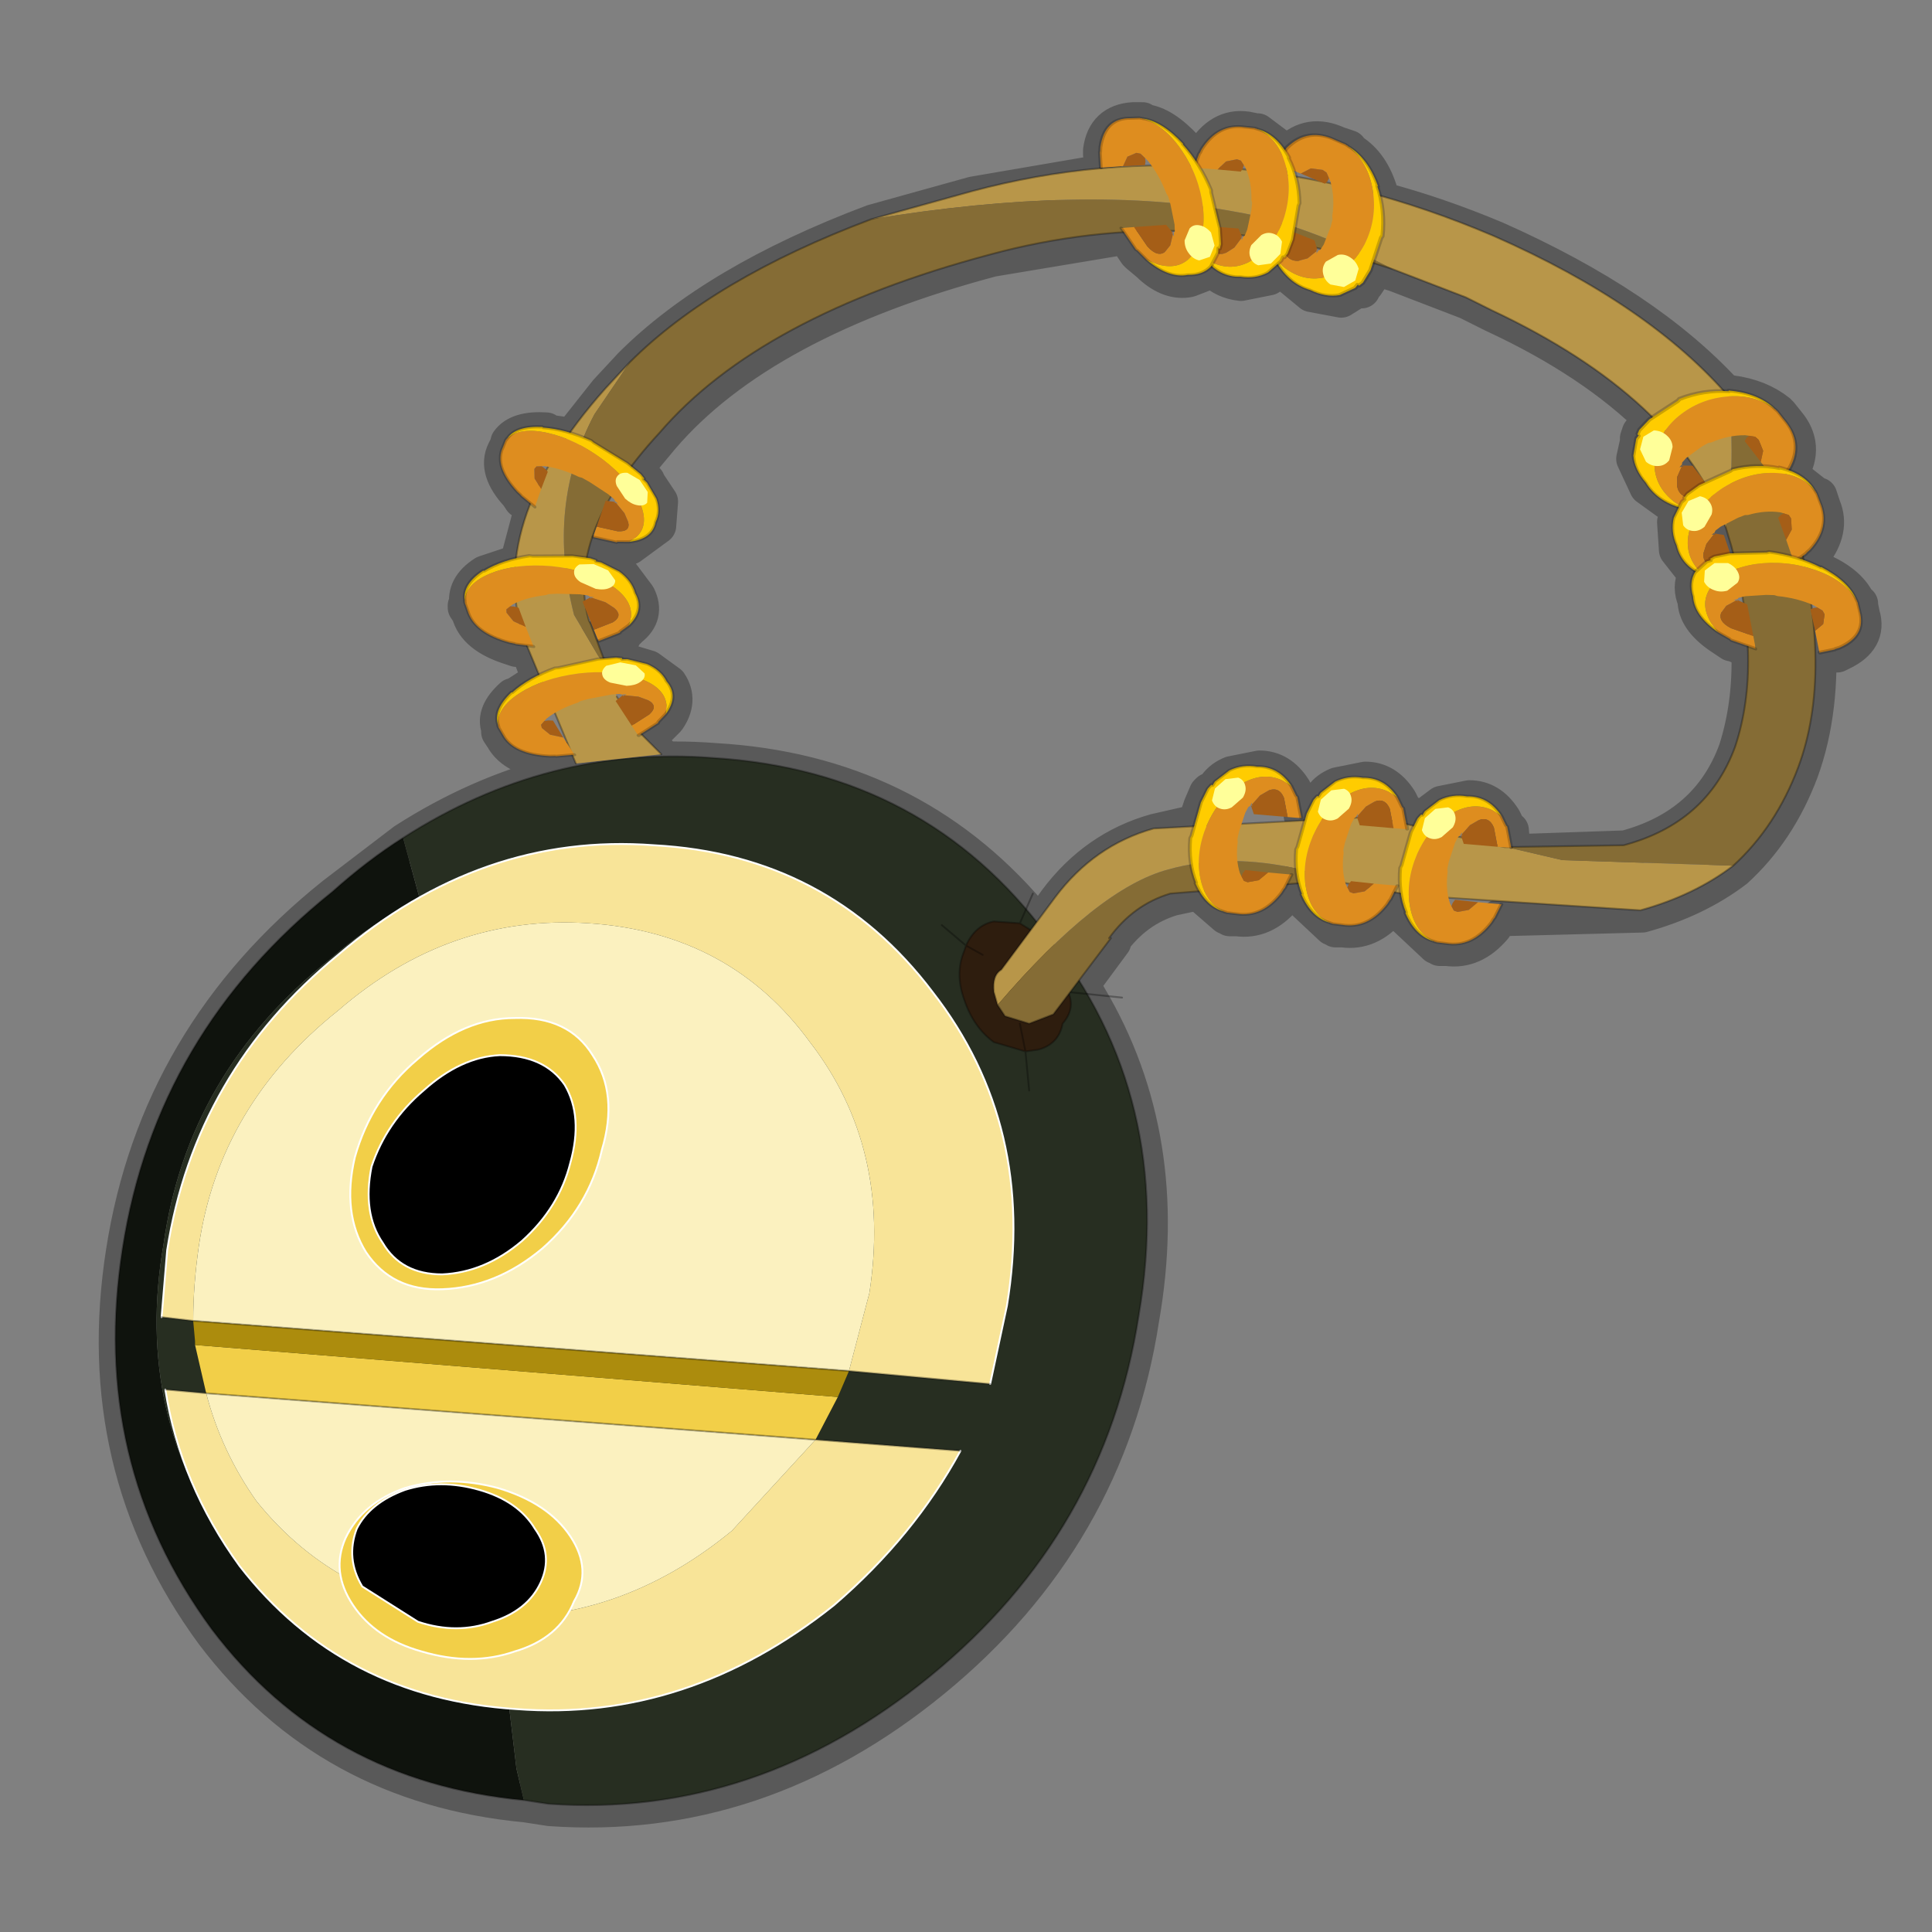 <?xml version="1.0" encoding="UTF-8" standalone="no"?>
<svg xmlns:xlink="http://www.w3.org/1999/xlink" height="520.0px" width="520.0px" xmlns="http://www.w3.org/2000/svg">
  <rect width="100%" height="100%" fill="#808080" stroke="none"/>
  <g transform="matrix(10.0, 0.0, 0.0, 10.0, 0.0, 0.0)">
    <use height="52.0" transform="matrix(1.0, 0.0, 0.0, 1.0, 0.0, 0.0)" width="52.0" xlink:href="#sprite0"/>
  </g>
  <defs>
    <g id="sprite0" transform="matrix(1.0, 0.0, 0.0, 1.0, 0.0, 0.0)">
      <use height="52.0" transform="matrix(1.0, 0.0, 0.0, 1.0, 0.0, 0.0)" width="52.0" xlink:href="#sprite1"/>
      <use height="46.45" transform="matrix(1.0, 0.0, 0.0, 1.0, 2.65, 2.75)" width="48.0" xlink:href="#shape1"/>
      <use height="10.75" transform="matrix(0.309, -0.206, 0.28, 0.228, 30.296, 22.535)" width="11.25" xlink:href="#sprite2"/>
      <use height="10.75" transform="matrix(0.387, 0.119, -0.078, 0.298, 13.983, 16.768)" width="11.25" xlink:href="#sprite2"/>
      <use height="10.75" transform="matrix(0.309, -0.206, 0.28, 0.228, 33.146, 22.835)" width="11.25" xlink:href="#sprite2"/>
      <use height="10.75" transform="matrix(0.309, -0.206, 0.28, 0.228, 35.946, 23.335)" width="11.25" xlink:href="#sprite2"/>
      <use height="10.75" transform="matrix(0.354, 0.202, -0.126, 0.281, 13.534, 13.54)" width="11.25" xlink:href="#sprite2"/>
      <use height="10.75" transform="matrix(-0.332, 0.118, -0.292, -0.335, 39.055, 6.942)" width="11.25" xlink:href="#sprite2"/>
      <use height="10.75" transform="matrix(-0.287, 0.214, -0.307, -0.227, 36.728, 5.463)" width="11.25" xlink:href="#sprite2"/>
      <use height="10.75" transform="matrix(-0.172, 0.263, -0.371, -0.194, 34.179, 4.863)" width="11.25" xlink:href="#sprite2"/>
      <use height="10.75" transform="matrix(0.165, 0.328, -0.291, 0.133, 16.241, 10.48)" width="11.25" xlink:href="#sprite2"/>
      <use height="10.75" transform="matrix(-0.028, 0.351, 0.399, 0.196, 44.152, 9.108)" width="11.25" xlink:href="#sprite2"/>
      <use height="10.75" transform="matrix(-0.133, 0.333, 0.298, 0.238, 46.189, 10.937)" width="11.25" xlink:href="#sprite2"/>
      <use height="10.75" transform="matrix(-0.21, 0.235, 0.284, 0.308, 47.451, 13.259)" width="11.25" xlink:href="#sprite2"/>
    </g>
    <g id="sprite1" transform="matrix(1.0, 0.0, 0.0, 1.0, 0.0, 0.0)">
      <use height="52.0" transform="matrix(1.0, 0.0, 0.0, 1.0, 0.0, 0.0)" width="52.0" xlink:href="#shape0"/>
    </g>
    <g id="shape0" transform="matrix(1.0, 0.0, 0.0, 1.0, 0.0, 0.0)">
      <path d="M52.0 0.0 L52.0 52.0 0.0 52.0 0.0 0.0 52.0 0.0" fill="#ffba2e" fill-opacity="0.0" fill-rule="evenodd" stroke="none"/>
    </g>
    <g id="shape1" transform="matrix(1.0, 0.0, 0.0, 1.0, -2.65, -2.75)">
      <path d="M14.7 11.6 Q13.95 11.55 13.7 11.9 L13.7 11.95 13.6 12.15 Q13.35 12.65 13.95 13.3 L14.05 13.45 14.1 13.45 14.35 13.65 13.95 15.15 13.05 15.45 Q12.5 15.8 12.6 16.3 L12.55 16.3 12.55 16.35 12.65 16.5 Q12.8 17.1 13.75 17.4 L13.9 17.45 13.95 17.45 14.25 17.5 14.55 18.3 13.85 18.75 13.8 18.75 Q13.3 19.2 13.45 19.6 L13.45 19.7 13.55 19.85 Q13.85 20.4 14.85 20.5 L15.0 20.45 15.05 20.5 15.45 20.45 15.55 20.65 17.85 20.4 17.35 19.9 17.75 19.55 17.95 19.35 Q18.3 18.85 18.0 18.4 L17.45 18.0 16.95 17.85 16.8 17.85 16.65 17.8 16.6 17.75 16.3 17.85 16.05 17.2 16.1 17.25 16.2 17.35 16.75 17.15 16.75 17.1 16.95 16.9 Q17.4 16.55 17.15 16.05 L16.7 15.45 16.2 15.25 16.1 15.2 16.1 15.15 15.95 15.15 15.9 15.1 15.85 15.1 16.15 14.15 16.05 14.45 16.0 14.6 16.6 14.65 16.65 14.65 16.95 14.7 17.7 14.15 17.75 13.5 17.45 13.05 17.35 13.0 17.4 12.95 17.3 12.9 17.25 12.85 17.05 12.65 17.8 11.75 Q20.5 8.6 26.7 6.95 L30.3 6.35 30.6 6.8 30.65 6.85 30.95 7.1 31.0 7.15 Q31.5 7.6 32.0 7.5 L32.65 7.25 Q32.95 7.55 33.4 7.6 L34.15 7.45 34.45 7.2 35.3 7.9 36.1 8.05 36.5 7.8 36.6 7.75 36.65 7.8 36.7 7.7 36.75 7.65 36.95 7.35 37.05 7.2 37.55 7.35 39.5 8.1 40.2 8.45 Q42.9 9.7 44.55 11.35 L44.45 11.4 44.2 11.65 44.15 11.65 44.1 11.8 44.15 11.8 44.1 11.9 44.0 12.35 44.35 13.1 45.25 13.75 45.1 14.05 45.15 14.8 45.7 15.5 45.65 15.5 Q45.5 15.8 45.65 16.15 45.65 16.65 46.3 17.1 L46.6 17.3 46.65 17.3 47.1 17.5 Q47.15 18.95 46.75 20.2 46.0 22.25 43.75 22.85 L40.85 22.95 40.7 22.95 40.6 22.9 40.7 22.9 40.65 22.35 40.6 22.35 40.45 22.05 Q40.1 21.5 39.55 21.5 L38.8 21.65 38.4 21.95 38.35 22.05 38.3 22.05 38.2 22.1 38.15 22.15 38.1 22.35 37.9 22.25 37.85 21.85 37.8 21.85 37.65 21.55 Q37.3 21.0 36.75 21.0 L36.0 21.15 Q35.75 21.25 35.6 21.45 L35.55 21.55 35.5 21.55 35.4 21.6 35.35 21.65 35.25 21.95 35.05 21.95 35.0 21.55 34.95 21.55 34.8 21.25 Q34.45 20.7 33.9 20.7 L33.15 20.85 Q32.9 20.95 32.75 21.15 L32.7 21.25 32.65 21.25 32.55 21.3 32.5 21.35 32.35 21.7 32.2 22.15 31.1 22.4 Q29.5 22.85 28.45 24.25 L27.95 24.95 27.7 24.6 Q24.45 20.8 19.25 20.5 14.8 20.15 10.9 22.65 L9.0 24.1 Q4.25 27.9 3.35 33.7 2.45 39.45 5.75 43.95 8.85 48.05 14.15 48.55 L14.8 48.65 Q20.4 49.05 25.1 45.2 29.8 41.35 30.7 35.5 31.55 30.65 29.3 26.85 L29.1 26.5 29.95 25.35 29.9 25.35 Q30.55 24.45 31.55 24.15 L32.25 24.0 33.0 24.65 33.05 24.65 33.1 24.7 33.3 24.7 Q34.0 24.8 34.55 24.15 L34.6 24.05 34.65 24.0 34.8 23.75 34.95 23.75 35.05 24.15 35.05 24.2 35.85 24.95 35.9 24.95 35.95 25.0 36.15 25.0 Q36.85 25.1 37.4 24.45 L37.45 24.35 37.5 24.3 37.65 24.1 37.75 24.1 37.85 24.65 37.85 24.7 38.65 25.45 38.7 25.45 38.75 25.5 38.95 25.5 Q39.65 25.6 40.2 24.95 L40.25 24.85 40.3 24.8 40.35 24.7 44.2 24.6 Q45.65 24.2 46.7 23.4 47.85 22.35 48.45 20.75 49.05 19.1 48.9 16.95 L48.9 17.1 49.05 17.65 49.4 17.6 49.45 17.6 49.55 17.55 Q50.3 17.2 50.1 16.55 L50.05 16.3 50.05 16.25 50.0 16.25 Q49.8 15.75 49.05 15.4 L48.6 15.25 48.6 15.1 48.7 15.0 48.8 14.9 Q49.3 14.25 49.05 13.65 L48.95 13.35 48.9 13.35 48.2 12.8 48.2 12.7 Q48.6 12.0 48.1 11.4 L47.9 11.15 47.85 11.15 47.85 11.1 Q47.35 10.7 46.6 10.6 L46.45 10.6 Q44.3 8.25 40.25 6.45 38.7 5.8 37.2 5.4 L37.1 5.1 Q36.85 4.35 36.3 4.05 L36.3 4.0 36.0 3.9 Q35.25 3.55 34.7 4.1 L34.65 4.15 33.85 3.55 33.8 3.55 33.55 3.5 Q32.85 3.4 32.4 4.15 L32.35 4.2 32.25 4.45 31.9 4.0 Q31.3 3.35 30.8 3.3 L30.75 3.25 30.7 3.25 30.5 3.25 Q29.75 3.3 29.65 4.05 L29.65 4.15 29.7 4.65 26.2 5.25 23.5 6.0 Q19.25 7.6 17.0 9.85 L16.35 10.55 15.4 11.75 14.7 11.65 14.7 11.6 M45.45 12.45 L45.35 12.55 45.35 12.6 45.6 12.65 45.85 13.0 45.5 12.45 45.45 12.45 M46.15 14.5 L46.1 14.5 46.2 14.4 46.25 14.4 46.25 14.35 46.35 14.25 46.5 14.2 46.5 14.3 46.65 14.8 46.7 15.0 46.65 15.0 46.45 14.5 46.2 14.45 46.15 14.5" fill="none" stroke="#000000" stroke-linecap="round" stroke-linejoin="round" stroke-opacity="0.302" stroke-width="1.0"/>
      <path d="M10.85 22.55 L11.3 24.2 Q10.05 24.8 8.9 25.8 5.05 28.85 4.4 33.5 3.6 38.1 6.25 41.75 8.95 45.2 13.5 45.45 L13.65 45.5 13.9 47.6 14.1 48.45 Q8.8 47.95 5.7 43.85 2.4 39.35 3.3 33.6 4.2 27.8 8.95 24.0 9.9 23.15 10.85 22.55" fill="#0f130d" fill-rule="evenodd" stroke="none"/>
      <path d="M10.85 22.55 Q14.75 20.05 19.2 20.4 24.9 20.75 28.2 25.2 31.65 29.55 30.65 35.4 29.75 41.25 25.05 45.1 20.35 48.95 14.75 48.55 L14.1 48.45 13.9 47.6 13.65 45.5 13.5 45.45 Q8.95 45.2 6.25 41.75 3.6 38.1 4.4 33.5 5.05 28.85 8.9 25.8 10.05 24.8 11.3 24.2 L10.85 22.55 M12.2 27.65 L11.7 25.9 11.3 24.2 11.7 25.9 12.2 27.65" fill="#272e21" fill-rule="evenodd" stroke="none"/>
      <path d="M14.1 48.45 L14.75 48.55 Q20.35 48.95 25.05 45.1 29.75 41.25 30.65 35.4 31.65 29.55 28.2 25.2 24.9 20.75 19.2 20.4 14.75 20.05 10.85 22.55 9.9 23.15 8.95 24.0 4.2 27.8 3.3 33.6 2.4 39.35 5.7 43.85 8.8 47.95 14.1 48.45 M11.3 24.2 L11.7 25.9 12.2 27.65" fill="none" stroke="#000000" stroke-linecap="round" stroke-linejoin="round" stroke-opacity="0.302" stroke-width="0.05"/>
      <path d="M4.35 35.45 L4.5 33.65 Q5.25 28.85 9.1 25.7 12.95 22.4 17.6 22.75 22.3 23.0 25.1 26.7 27.9 30.3 27.1 35.15 L26.65 37.25 22.85 36.9 23.4 34.8 Q24.0 30.9 21.8 28.05 19.65 25.1 15.85 24.85 12.1 24.6 9.1 27.2 5.9 29.75 5.35 33.55 5.2 34.6 5.2 35.55 L4.35 35.45 M21.95 38.75 L25.85 39.05 Q24.6 41.35 22.45 43.2 18.5 46.35 13.9 46.0 9.2 45.7 6.45 42.15 4.85 39.95 4.45 37.4 L5.55 37.5 Q5.95 39.05 6.9 40.4 9.15 43.2 12.9 43.5 16.6 43.75 19.7 41.2 L21.95 38.75" fill="#f8e498" fill-rule="evenodd" stroke="none"/>
      <path d="M5.2 35.55 Q5.2 34.6 5.35 33.55 5.9 29.75 9.1 27.2 12.1 24.6 15.85 24.85 19.65 25.1 21.8 28.05 24.0 30.9 23.4 34.8 L22.85 36.9 5.2 35.55 M5.55 37.5 L21.95 38.75 19.7 41.2 Q16.6 43.75 12.9 43.5 9.15 43.2 6.9 40.4 5.95 39.05 5.55 37.5" fill="#fbf1bf" fill-rule="evenodd" stroke="none"/>
      <path d="M5.55 37.5 L5.25 36.2 22.55 37.6 21.95 38.75 5.55 37.5" fill="#f2cf48" fill-rule="evenodd" stroke="none"/>
      <path d="M5.25 36.2 L5.25 36.1 5.2 35.55 22.85 36.9 22.55 37.6 5.25 36.2" fill="#ac8c0d" fill-rule="evenodd" stroke="none"/>
      <path d="M26.65 37.25 L27.1 35.15 Q27.9 30.3 25.1 26.7 22.3 23.0 17.6 22.75 12.95 22.4 9.1 25.7 5.25 28.85 4.5 33.65 L4.35 35.45 M25.85 39.05 Q24.6 41.35 22.45 43.2 18.5 46.35 13.9 46.0 9.2 45.7 6.45 42.15 4.85 39.95 4.45 37.4" fill="none" stroke="#ffffff" stroke-linecap="round" stroke-linejoin="round" stroke-width="0.05"/>
      <path d="M4.35 35.45 L5.2 35.55 22.85 36.9 26.65 37.25 M21.95 38.75 L25.85 39.05 M4.45 37.4 L5.55 37.5 M21.95 38.75 L5.55 37.5" fill="none" stroke="#000000" stroke-linecap="round" stroke-linejoin="round" stroke-opacity="0.302" stroke-width="0.05"/>
      <path d="M15.45 43.1 Q15.95 42.25 15.35 41.35 14.75 40.45 13.4 40.05 12.1 39.7 10.9 40.05 9.75 40.45 9.3 41.4 8.9 42.3 9.5 43.2 10.1 44.1 11.35 44.45 12.7 44.85 13.85 44.45 15.05 44.1 15.45 43.1" fill="#f2cf48" fill-rule="evenodd" stroke="none"/>
      <path d="M15.45 43.1 Q15.95 42.25 15.35 41.35 14.75 40.45 13.4 40.05 12.1 39.7 10.9 40.05 9.75 40.45 9.3 41.4 8.9 42.3 9.5 43.2 10.1 44.1 11.35 44.45 12.7 44.85 13.85 44.45 15.05 44.1 15.45 43.1 Z" fill="none" stroke="#ffffff" stroke-linecap="round" stroke-linejoin="round" stroke-width="0.05"/>
      <path d="M14.55 42.6 Q14.9 41.85 14.4 41.15 13.95 40.4 12.9 40.1 11.85 39.8 10.9 40.1 9.95 40.45 9.6 41.15 9.3 41.95 9.75 42.7 L11.25 43.65 Q12.3 44.0 13.25 43.65 14.2 43.35 14.55 42.6" fill="#000000" fill-rule="evenodd" stroke="none"/>
      <path d="M14.55 42.6 Q14.9 41.85 14.4 41.15 13.95 40.4 12.9 40.1 11.85 39.8 10.9 40.1 9.95 40.45 9.6 41.15 9.3 41.95 9.75 42.7 L11.25 43.65 Q12.3 44.0 13.25 43.65 14.2 43.35 14.55 42.6 Z" fill="none" stroke="#ffffff" stroke-linecap="round" stroke-linejoin="round" stroke-width="0.05"/>
      <path d="M16.2 30.95 Q15.85 32.5 14.6 33.6 13.35 34.65 11.9 34.7 10.55 34.75 9.85 33.7 9.2 32.65 9.55 31.15 10.0 29.55 11.25 28.5 12.5 27.4 13.85 27.4 15.3 27.35 15.95 28.4 16.65 29.45 16.2 30.95" fill="#f2cf48" fill-rule="evenodd" stroke="none"/>
      <path d="M16.2 30.95 Q15.85 32.5 14.6 33.6 13.35 34.65 11.9 34.7 10.55 34.75 9.85 33.7 9.2 32.65 9.55 31.15 10.0 29.55 11.25 28.5 12.5 27.4 13.85 27.4 15.3 27.35 15.95 28.4 16.65 29.45 16.2 30.95 Z" fill="none" stroke="#ffffff" stroke-linecap="round" stroke-linejoin="round" stroke-width="0.05"/>
      <path d="M15.35 31.3 Q15.05 32.5 14.05 33.4 13.05 34.25 11.9 34.3 10.8 34.3 10.3 33.45 9.75 32.65 10.0 31.4 10.4 30.2 11.4 29.35 12.4 28.45 13.45 28.4 14.65 28.4 15.2 29.2 15.7 30.05 15.35 31.3" fill="#000000" fill-rule="evenodd" stroke="none"/>
      <path d="M15.35 31.3 Q15.05 32.5 14.05 33.4 13.05 34.25 11.9 34.3 10.8 34.3 10.3 33.45 9.75 32.65 10.0 31.4 10.4 30.2 11.4 29.35 12.4 28.45 13.45 28.4 14.65 28.4 15.2 29.2 15.7 30.05 15.35 31.3 Z" fill="none" stroke="#ffffff" stroke-linecap="round" stroke-linejoin="round" stroke-width="0.05"/>
      <path d="M26.0 25.45 Q26.25 24.9 26.75 24.8 L27.45 24.85 27.85 25.1 Q28.45 25.45 28.7 26.2 L28.75 26.7 Q28.95 27.15 28.6 27.55 28.5 28.1 27.95 28.25 L27.6 28.3 27.45 27.55 27.6 28.3 26.75 28.05 Q26.2 27.65 25.95 26.9 25.7 26.2 25.95 25.6 L26.0 25.45 26.45 25.7 26.0 25.45 M28.75 26.7 L28.1 26.6 28.75 26.7" fill="#2e1d0e" fill-rule="evenodd" stroke="none"/>
      <path d="M28.75 26.7 L28.7 26.2 Q28.45 25.45 27.85 25.1 L27.45 24.85 26.75 24.8 Q26.25 24.9 26.0 25.45 L26.45 25.7 M27.45 24.85 L27.8 24.05 M28.75 26.7 Q28.95 27.15 28.6 27.55 28.5 28.1 27.95 28.25 L27.6 28.3 27.7 29.35 M27.6 28.3 L27.45 27.55 M28.1 26.6 L28.75 26.7 30.2 26.85 M26.0 25.45 L25.35 24.9 M26.0 25.45 L25.95 25.6 Q25.7 26.2 25.95 26.9 26.2 27.65 26.75 28.05 L27.6 28.3" fill="none" stroke="#000000" stroke-linecap="round" stroke-linejoin="round" stroke-opacity="0.302" stroke-width="0.05"/>
      <path d="M23.45 5.9 L26.15 5.15 Q33.05 3.3 40.2 6.35 44.4 8.2 46.55 10.7 46.7 12.65 46.45 14.2 45.15 10.7 40.15 8.35 L39.45 8.0 37.5 7.25 Q35.05 6.0 33.25 5.7 29.25 4.95 23.45 5.9 M46.65 23.3 Q45.6 24.1 44.15 24.5 L38.0 24.1 35.85 23.7 35.0 23.4 Q33.05 22.95 31.45 23.4 29.55 23.9 26.85 27.05 L26.75 26.7 Q26.7 26.25 26.95 26.1 L28.4 24.15 Q29.45 22.75 31.05 22.3 L36.65 22.0 37.05 22.0 38.15 22.25 38.5 22.35 40.5 22.8 40.55 22.8 42.05 23.15 46.65 23.3 M16.95 9.75 L16.0 11.15 Q14.7 13.6 15.45 16.55 L16.1 17.65 16.35 18.0 16.6 18.75 17.2 19.7 17.8 20.3 15.5 20.55 14.15 17.3 Q13.0 14.15 16.3 10.45 L16.95 9.75" fill="#b89649" fill-rule="evenodd" stroke="none"/>
      <path d="M23.45 5.9 Q29.25 4.95 33.25 5.7 35.05 6.0 37.5 7.25 32.0 5.4 26.65 6.85 20.45 8.5 17.75 11.65 15.2 14.4 15.85 16.7 L15.9 16.8 16.35 18.0 16.1 17.65 15.45 16.55 Q14.7 13.6 16.0 11.15 L16.95 9.75 Q19.2 7.5 23.45 5.9 M46.45 14.2 Q46.7 12.65 46.55 10.7 47.85 12.4 48.35 14.25 49.35 18.1 48.4 20.65 47.8 22.25 46.65 23.3 L42.05 23.15 40.55 22.8 43.7 22.75 Q45.95 22.15 46.7 20.1 47.45 17.85 46.6 14.7 L46.45 14.2 M35.85 23.7 L31.5 24.05 Q30.5 24.35 29.85 25.25 L29.9 25.25 28.35 27.3 27.7 27.55 27.05 27.35 26.85 27.05 Q29.55 23.9 31.45 23.4 33.05 22.95 35.0 23.4 L35.85 23.7" fill="#856c35" fill-rule="evenodd" stroke="none"/>
      <path d="M46.55 10.7 Q44.4 8.2 40.2 6.35 33.05 3.3 26.15 5.15 L23.45 5.9 Q19.2 7.5 16.95 9.75 L16.3 10.45 Q13.0 14.15 14.15 17.3 L15.5 20.55 M37.5 7.25 L39.45 8.0 40.15 8.35 Q45.15 10.7 46.45 14.2 M46.55 10.7 Q47.85 12.4 48.35 14.25 49.35 18.1 48.4 20.65 47.8 22.25 46.65 23.3 45.6 24.1 44.15 24.5 L38.0 24.1 35.85 23.7 31.5 24.05 Q30.5 24.35 29.85 25.25 L29.9 25.25 28.35 27.3 27.7 27.55 27.05 27.35 26.85 27.05 26.75 26.7 Q26.7 26.25 26.95 26.1 L28.4 24.15 Q29.45 22.75 31.05 22.3 L36.65 22.0 37.05 22.0 38.15 22.25 38.5 22.35 40.5 22.8 40.55 22.8 43.7 22.75 Q45.95 22.15 46.7 20.1 47.45 17.85 46.6 14.7 L46.45 14.2 M16.35 18.0 L15.9 16.8 15.85 16.7 Q15.2 14.4 17.75 11.65 20.45 8.5 26.65 6.85 32.0 5.4 37.5 7.25 M17.8 20.3 L17.2 19.7 16.6 18.75" fill="none" stroke="#000000" stroke-linecap="round" stroke-linejoin="round" stroke-opacity="0.302" stroke-width="0.05"/>
    </g>
    <g id="sprite2" transform="matrix(1.0, 0.0, 0.0, 1.0, 5.65, 5.4)">
      <use height="10.75" transform="matrix(1.0, 0.0, 0.0, 1.0, -5.65, -5.4)" width="11.25" xlink:href="#shape2"/>
    </g>
    <g id="shape2" transform="matrix(1.0, 0.0, 0.0, 1.0, 5.65, 5.4)">
      <path d="M-5.3 3.7 Q-5.7 2.3 -4.45 0.45 -3.2 -1.4 -1.0 -2.7 1.2 -3.95 3.0 -3.85 4.8 -3.75 5.2 -2.3 L5.3 -1.55 4.95 -0.7 4.95 -0.6 3.9 0.95 3.7 0.75 3.3 0.3 4.25 -1.1 Q4.7 -2.05 3.95 -2.25 L3.25 -2.3 2.3 -2.05 2.4 -2.15 2.45 -2.2 2.15 -2.05 2.05 -2.05 2.0 -2.05 1.5 -1.8 0.1 -0.85 -0.4 -0.45 -0.55 -0.25 Q-1.7 0.8 -2.3 1.9 L-2.4 2.15 -2.55 2.55 -2.45 2.8 -1.8 3.15 -0.9 3.05 0.1 4.2 -1.05 4.8 -1.1 4.8 -1.45 4.95 Q-3.85 5.75 -4.85 4.35 L-5.25 3.85 -5.25 3.8 -5.3 3.75 -5.3 3.7 M2.2 -2.0 L2.2 -2.05 2.25 -2.0 2.2 -2.0" fill="#de8d1f" fill-rule="evenodd" stroke="none"/>
      <path d="M3.3 0.3 L1.85 -1.35 2.2 -2.0 2.25 -2.0 2.25 -1.9 2.3 -2.05 3.25 -2.3 3.95 -2.25 Q4.7 -2.05 4.25 -1.1 L3.3 0.3 M-2.4 2.15 L-2.15 2.0 -1.85 1.9 -0.9 3.05 -1.8 3.15 -2.45 2.8 -2.55 2.55 -2.4 2.15" fill="#a55e17" fill-rule="evenodd" stroke="none"/>
      <path d="M-5.3 3.7 Q-5.9 2.55 -5.0 0.6 L-4.95 0.6 Q-4.15 -1.05 -2.6 -2.55 L-2.4 -2.65 0.0 -4.4 1.05 -4.95 1.15 -5.0 1.55 -5.1 1.55 -5.0 1.9 -5.15 3.25 -5.25 Q4.25 -5.1 4.8 -4.3 5.85 -3.4 5.3 -1.55 L5.2 -2.3 Q4.8 -3.75 3.0 -3.85 1.2 -3.95 -1.0 -2.7 -3.2 -1.4 -4.45 0.45 -5.7 2.3 -5.3 3.7" fill="#ffcc00" fill-rule="evenodd" stroke="none"/>
      <path d="M5.3 -1.55 Q5.85 -3.4 4.8 -4.3 4.25 -5.1 3.25 -5.25 L1.9 -5.15 1.55 -5.0 1.55 -5.1 1.15 -5.0 1.05 -4.95 0.0 -4.4 -2.4 -2.65 -2.6 -2.55 Q-4.15 -1.05 -4.95 0.6 L-5.0 0.6 Q-5.9 2.55 -5.3 3.7 M5.3 -1.55 L4.95 -0.7 4.95 -0.6 3.9 0.95 M0.1 4.2 L-1.05 4.8 -1.1 4.8 -1.45 4.95 Q-3.85 5.75 -4.85 4.35 L-5.25 3.85 -5.25 3.8 -5.3 3.75 -5.3 3.7" fill="none" stroke="#000000" stroke-linecap="round" stroke-linejoin="round" stroke-opacity="0.2" stroke-width="0.25"/>
      <path d="M2.3 -2.9 L1.2 -2.75 Q0.7 -2.8 0.55 -3.2 0.4 -3.55 0.65 -4.05 L1.5 -4.7 2.55 -4.85 3.25 -4.4 Q3.4 -4.0 3.1 -3.55 2.85 -3.15 2.3 -2.9" fill="#ffff99" fill-rule="evenodd" stroke="none"/>
    </g>
  </defs>
</svg>
